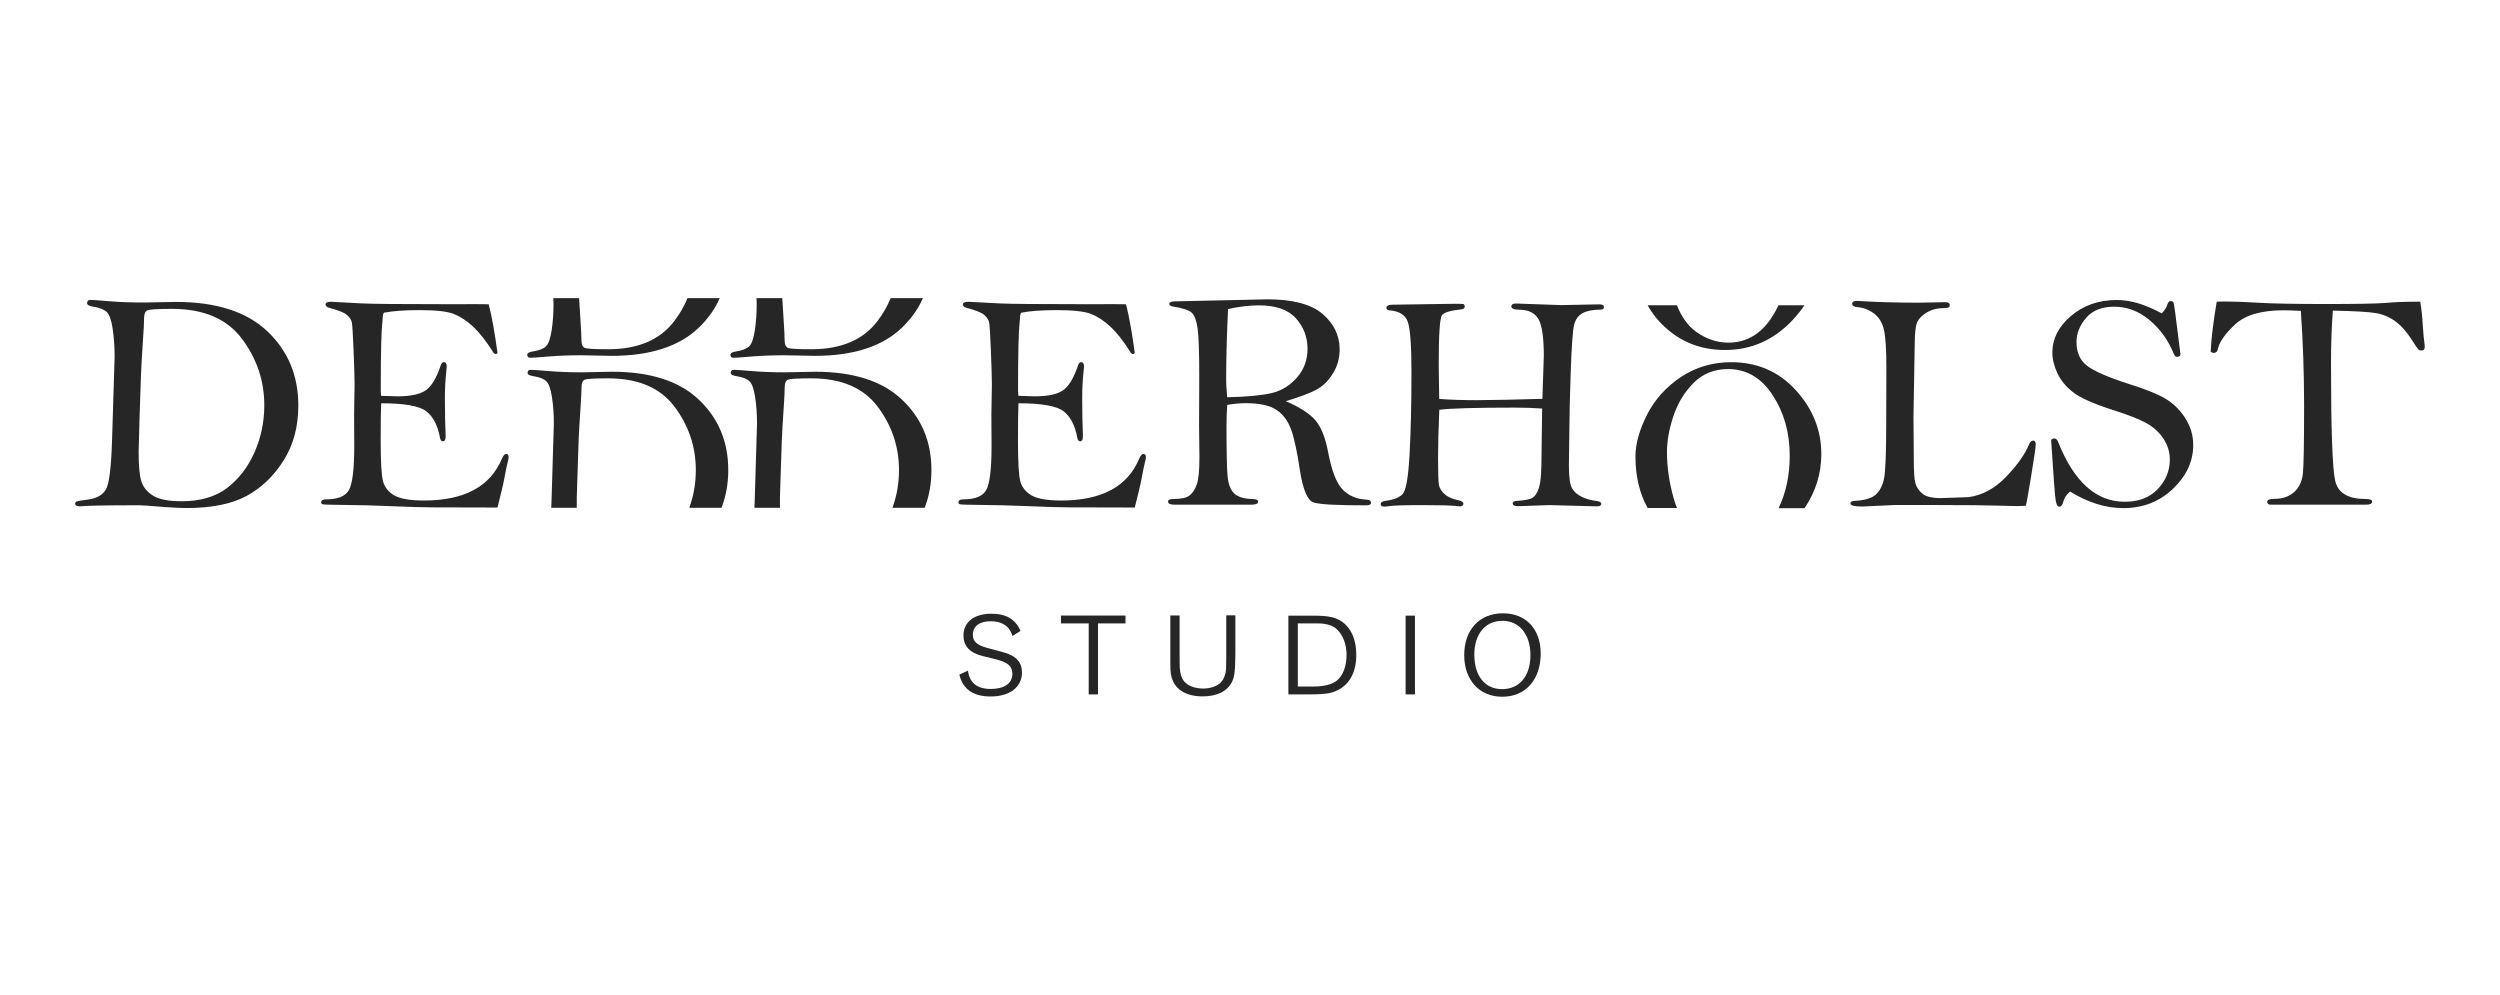 <?xml version="1.0" encoding="utf-8"?>
<!-- Generator: Adobe Illustrator 23.0.1, SVG Export Plug-In . SVG Version: 6.00 Build 0)  -->
<svg version="1.1" id="Слой_1" xmlns="http://www.w3.org/2000/svg" xmlns:xlink="http://www.w3.org/1999/xlink" x="0px" y="0px"
	 viewBox="0 0 299 119" style="enable-background:new 0 0 299 119;" xml:space="preserve">
<style type="text/css">
	.st0{fill:#262626;}
</style>
<g>
	<g>
		<path class="st0" d="M17.23,36.18l3.81-0.07c4.82,0,8.47,1.17,10.94,3.52c2.47,2.34,3.7,5.3,3.7,8.87c0,2.53-0.59,4.73-1.78,6.6
			c-1.18,1.87-2.67,3.28-4.44,4.23c-1.78,0.95-4.15,1.43-7.11,1.43c-0.67,0-1.51-0.04-2.54-0.11c-1.83-0.15-2.85-0.22-3.07-0.22
			c-4.05,0-6.43,0.04-7.14,0.13c-0.41,0-0.61-0.1-0.61-0.31c0-0.14,0.07-0.24,0.22-0.29c0.15-0.05,0.6-0.12,1.37-0.22
			c0.99-0.14,1.68-0.53,2.08-1.19c0.4-0.65,0.65-2.69,0.75-6.11l0.3-9.8c0-1.14-0.08-2.23-0.23-3.29c-0.15-1.06-0.4-1.74-0.72-2.04
			c-0.33-0.3-0.85-0.51-1.56-0.62c-0.52-0.07-0.78-0.22-0.78-0.43c0-0.26,0.13-0.39,0.39-0.39c0.25,0,1,0.05,2.27,0.16
			C14.34,36.13,15.72,36.18,17.23,36.18z M16.58,54.06c0,1.63,0.11,2.79,0.32,3.49c0.22,0.7,0.68,1.27,1.39,1.72
			c0.71,0.45,1.85,0.68,3.41,0.68c2.25,0,4.07-0.53,5.46-1.59c1.39-1.06,2.48-2.47,3.27-4.24c0.78-1.76,1.18-3.64,1.18-5.63
			c0-2.94-0.89-5.6-2.68-7.98c-1.79-2.38-4.57-3.57-8.35-3.57c-1.68,0-2.66,0.06-2.93,0.17c-0.28,0.11-0.42,0.44-0.42,0.98
			c0,0.48-0.04,1.34-0.13,2.57c-0.12,1.8-0.2,3.21-0.24,4.22l-0.17,5.09C16.62,52.35,16.58,53.72,16.58,54.06z"/>
	</g>
	<g>
		<path class="st0" d="M58.45,36.39c0.36,1.38,0.71,3.32,1.05,5.81c-0.06,0.1-0.13,0.15-0.2,0.15c-0.08,0-0.18-0.05-0.27-0.15
			c-0.85-1.37-1.67-2.41-2.44-3.13c-0.78-0.72-1.56-1.22-2.34-1.53c-0.78-0.3-2.13-0.45-4.05-0.45c-1.8,0-3.23,0.1-4.28,0.31
			c-0.1,0.12-0.15,0.35-0.15,0.68c0,0.09-0.01,0.24-0.04,0.46c-0.12,0.99-0.19,3.66-0.19,8.02c0,0.18,0.01,0.44,0.04,0.78
			c0.94,0.04,1.58,0.06,1.93,0.06c1.56,0,2.68-0.23,3.38-0.7c0.7-0.46,1.31-1.47,1.82-3c0.09-0.26,0.21-0.39,0.37-0.39
			c0.23,0,0.35,0.18,0.35,0.54l-0.07,0.74c-0.1,0.98-0.15,1.98-0.15,3.02c0,1.68,0.03,3.2,0.09,4.54c0,0.42-0.11,0.63-0.34,0.63
			c-0.17,0-0.28-0.15-0.34-0.44c-0.26-1.46-0.81-2.5-1.63-3.15c-0.83-0.64-2.63-0.96-5.4-0.96c-0.04,0.9-0.06,2.36-0.06,4.37
			c0,2.6,0.09,4.26,0.28,4.96c0.19,0.7,0.63,1.26,1.33,1.68c0.7,0.41,1.9,0.62,3.57,0.62c4.8,0,7.9-1.65,9.3-4.96
			c0.17-0.41,0.35-0.61,0.53-0.61c0.2,0,0.29,0.14,0.29,0.41c0,0.15-0.03,0.31-0.09,0.48c-0.07,0.23-0.25,1.11-0.54,2.63
			c-0.06,0.32-0.3,1.28-0.7,2.89l-7.76-0.02c-1.11,0-2.74-0.05-4.9-0.14c-2.15-0.09-4.06-0.14-5.72-0.15
			c-1.66-0.01-2.53-0.04-2.6-0.1c-0.07-0.06-0.11-0.13-0.11-0.2c0-0.25,0.2-0.37,0.61-0.37c1.37,0,2.27-0.36,2.7-1.09
			c0.43-0.73,0.65-2.5,0.65-5.31l-0.02-3.79l0.06-3.55c0-0.71-0.04-2.07-0.12-4.06c-0.08-1.99-0.15-3.13-0.22-3.41
			c-0.07-0.28-0.26-0.56-0.57-0.84c-0.31-0.28-1.01-0.56-2.08-0.84c-0.32-0.09-0.48-0.22-0.48-0.41c0-0.22,0.22-0.33,0.65-0.33
			l3.78,0.2c1.33,0.06,4.61,0.09,9.83,0.09C56.62,36.37,58.37,36.38,58.45,36.39z"/>
	</g>
	<g>
		<path class="st0" d="M134.67,36.39c0.36,1.38,0.71,3.32,1.05,5.81c-0.06,0.1-0.13,0.15-0.2,0.15c-0.08,0-0.18-0.05-0.27-0.15
			c-0.85-1.37-1.67-2.41-2.44-3.13c-0.78-0.72-1.56-1.22-2.34-1.53c-0.78-0.3-2.13-0.45-4.05-0.45c-1.8,0-3.23,0.1-4.28,0.31
			c-0.1,0.12-0.15,0.35-0.15,0.68c0,0.09-0.01,0.24-0.04,0.46c-0.12,0.99-0.19,3.66-0.19,8.02c0,0.18,0.01,0.44,0.04,0.78
			c0.94,0.04,1.58,0.06,1.93,0.06c1.56,0,2.68-0.23,3.38-0.7c0.7-0.46,1.31-1.47,1.82-3c0.09-0.26,0.21-0.39,0.37-0.39
			c0.23,0,0.35,0.18,0.35,0.54l-0.07,0.74c-0.1,0.98-0.15,1.98-0.15,3.02c0,1.68,0.03,3.2,0.09,4.54c0,0.42-0.11,0.63-0.34,0.63
			c-0.17,0-0.28-0.15-0.34-0.44c-0.26-1.46-0.81-2.5-1.63-3.15c-0.83-0.64-2.63-0.96-5.4-0.96c-0.04,0.9-0.06,2.36-0.06,4.37
			c0,2.6,0.09,4.26,0.28,4.96c0.19,0.7,0.63,1.26,1.33,1.68c0.7,0.41,1.9,0.62,3.57,0.62c4.8,0,7.9-1.65,9.3-4.96
			c0.17-0.41,0.35-0.61,0.53-0.61c0.2,0,0.29,0.14,0.29,0.41c0,0.15-0.03,0.31-0.09,0.48c-0.07,0.23-0.25,1.11-0.54,2.63
			c-0.06,0.32-0.3,1.28-0.7,2.89l-7.76-0.02c-1.11,0-2.74-0.05-4.9-0.14c-2.15-0.09-4.06-0.14-5.72-0.15
			c-1.66-0.01-2.53-0.04-2.6-0.1c-0.07-0.06-0.11-0.13-0.11-0.2c0-0.25,0.2-0.37,0.61-0.37c1.37,0,2.27-0.36,2.7-1.09
			c0.43-0.73,0.65-2.5,0.65-5.31l-0.02-3.79l0.06-3.55c0-0.71-0.04-2.07-0.12-4.06c-0.08-1.99-0.15-3.13-0.22-3.41
			c-0.07-0.28-0.26-0.56-0.57-0.84s-1.01-0.56-2.08-0.84c-0.32-0.09-0.48-0.22-0.48-0.41c0-0.22,0.22-0.33,0.65-0.33l3.78,0.2
			c1.33,0.06,4.61,0.09,9.83,0.09C132.84,36.37,134.59,36.38,134.67,36.39z"/>
	</g>
	<g>
		<path class="st0" d="M153.78,47.98c1.71,0.74,2.9,1.52,3.58,2.33c0.67,0.81,1.16,2.06,1.48,3.75c0.42,2.22,0.99,3.71,1.73,4.48
			c0.74,0.76,1.7,1.17,2.9,1.22c0.33,0.02,0.5,0.14,0.5,0.36c0,0.22-0.19,0.32-0.57,0.32c-3.46,0-5.55-0.11-6.28-0.34
			c-0.73-0.23-1.28-1.49-1.64-3.79c-0.33-2.23-0.68-3.87-1.05-4.9c-0.36-1.03-0.94-1.82-1.74-2.37c-0.8-0.55-2.04-0.82-3.73-0.82
			c-0.64,0-1.37,0.07-2.18,0.2c-0.06,0.78-0.09,1.58-0.09,2.42c0,3.17,0.04,5.21,0.13,6.14c0.09,0.93,0.35,1.61,0.79,2.03
			c0.44,0.43,1.17,0.65,2.19,0.67c0.44,0.01,0.67,0.12,0.67,0.32c0,0.24-0.27,0.36-0.81,0.36h-9.16c-0.53,0-0.8-0.12-0.8-0.36
			c0-0.22,0.21-0.32,0.63-0.32c0.94,0,1.59-0.14,1.95-0.43c0.36-0.28,0.65-0.72,0.86-1.32c0.21-0.6,0.31-1.68,0.31-3.25l-0.04-3.77
			l0.02-5.75c0-2.93-0.06-4.88-0.19-5.83c-0.13-0.95-0.36-1.59-0.69-1.91s-1.1-0.58-2.31-0.77c-0.26-0.04-0.39-0.14-0.39-0.31
			c0-0.2,0.26-0.3,0.78-0.3l10.96-0.24c3.02,0,5.22,0.58,6.58,1.74c1.36,1.16,2.05,2.58,2.05,4.25c0,1.06-0.27,2.03-0.82,2.9
			c-0.55,0.88-1.2,1.51-1.95,1.91C156.66,47.03,155.45,47.48,153.78,47.98z M146.77,47.51c2.37-0.05,4.15-0.22,5.33-0.5
			c1.18-0.28,2.19-0.91,3.03-1.87c0.83-0.96,1.25-2.1,1.25-3.42c0-1.39-0.46-2.61-1.39-3.65c-0.93-1.04-2.41-1.55-4.44-1.55
			c-1.11,0-2.34,0.15-3.68,0.44c-0.15,3.39-0.22,6.1-0.22,8.11C146.64,45.76,146.68,46.57,146.77,47.51z"/>
	</g>
	<g>
		<path class="st0" d="M184.47,47.7l0.17-5.15c0-2.26-0.23-3.74-0.68-4.45c-0.45-0.71-1.21-1.06-2.27-1.06
			c-0.62,0-0.93-0.13-0.93-0.39c0-0.23,0.19-0.35,0.56-0.35l5.39,0.19l4.58-0.09c0.36,0,0.54,0.11,0.54,0.33
			c0,0.2-0.12,0.3-0.35,0.3c-0.94,0-1.67,0.14-2.18,0.41c-0.52,0.27-0.86,0.73-1.03,1.39c-0.17,0.65-0.3,2.52-0.41,5.6
			c-0.1,3.08-0.16,5.32-0.16,6.71l-0.06,4.55c0,1.42,0.14,2.34,0.41,2.77c0.27,0.43,0.68,0.76,1.21,1c0.54,0.24,1.09,0.39,1.66,0.45
			c0.39,0.05,0.59,0.17,0.59,0.35c0,0.2-0.17,0.3-0.5,0.3l-5.71-0.15l-3.73,0.13c-0.43,0-0.65-0.11-0.65-0.33
			c0-0.19,0.15-0.28,0.46-0.3c0.99-0.06,1.63-0.19,1.93-0.39c0.3-0.2,0.55-0.57,0.73-1.13c0.19-0.56,0.29-1.49,0.31-2.81l0.09-6.72
			c-1.06-0.07-2.14-0.11-3.23-0.11c-4.77,0-7.79,0.09-9.07,0.26c-0.1,2.37-0.15,4.31-0.15,5.84c0,1.71,0.04,2.77,0.11,3.16
			c0.07,0.39,0.31,0.76,0.69,1.1c0.39,0.34,0.92,0.58,1.6,0.71c0.42,0.09,0.63,0.22,0.63,0.41c0,0.22-0.14,0.33-0.41,0.33
			c-0.09,0-0.21-0.01-0.37-0.04c-0.67-0.07-2.05-0.11-4.15-0.11c-2.28,0-3.68,0.05-4.2,0.16c-0.11,0.01-0.22,0.02-0.33,0.02
			c-0.28,0-0.43-0.1-0.43-0.29c0-0.22,0.19-0.35,0.57-0.4c0.95-0.11,1.63-0.38,2.04-0.79c0.41-0.42,0.69-1.99,0.84-4.71
			c0.15-2.72,0.23-6.03,0.23-9.92c0-3.17-0.15-5.16-0.44-5.99c-0.3-0.83-1.02-1.28-2.17-1.37c-0.26-0.03-0.39-0.13-0.39-0.3
			c0-0.25,0.27-0.38,0.8-0.38l7.46-0.11c0.53,0,0.85,0.01,0.95,0.04c0.1,0.03,0.16,0.13,0.16,0.3c0,0.19-0.16,0.31-0.48,0.34
			c-1.22,0.12-1.97,0.35-2.23,0.67c-0.27,0.32-0.4,2.32-0.4,6.01c0,0.38,0.02,1.72,0.06,4.02c1.26,0.1,2.73,0.15,4.44,0.15
			C178.79,47.84,181.42,47.8,184.47,47.7z"/>
	</g>
	<g>
		<path class="st0" d="M242.29,60.49c-0.61,0.02-0.95,0.04-1.04,0.04c-0.46,0-1.28-0.02-2.48-0.06c-1.2-0.04-3.69-0.07-7.47-0.07
			h-4.71c-0.17,0-0.8,0.03-1.89,0.09c-1.09,0.06-1.75,0.09-1.98,0.09c-0.94,0-1.41-0.12-1.41-0.37c0-0.2,0.19-0.3,0.56-0.31
			c1.2-0.07,2.03-0.33,2.5-0.77c0.47-0.44,0.79-1.07,0.96-1.89c0.17-0.82,0.26-3.04,0.26-6.66l0.02-6.63c0-2.15-0.1-3.65-0.29-4.5
			c-0.19-0.85-0.59-1.5-1.18-1.95c-0.6-0.45-1.27-0.71-2.03-0.77c-0.39-0.04-0.59-0.17-0.59-0.4c0-0.23,0.18-0.34,0.54-0.34
			c0.09,0,0.25,0.01,0.48,0.02c1.96,0.12,4.26,0.19,6.89,0.19l3.26-0.06c0.33,0,0.5,0.12,0.5,0.37c0,0.22-0.18,0.33-0.54,0.33
			c-0.88,0-1.61,0.17-2.19,0.52c-0.59,0.35-0.97,0.74-1.17,1.19c-0.19,0.45-0.29,1.33-0.29,2.64l-0.15,8.75l0.04,4.89
			c0,1.52,0.06,2.5,0.19,2.96c0.13,0.46,0.4,0.87,0.81,1.23c0.41,0.36,1.15,0.55,2.22,0.55c0.09,0,1.19-0.04,3.31-0.11
			c1.69-0.23,3.21-1.06,4.55-2.48c1.35-1.42,2.24-2.69,2.69-3.81c0.13-0.32,0.3-0.48,0.5-0.48c0.21,0,0.31,0.15,0.31,0.44
			c0,0.35-0.18,1.58-0.53,3.71C242.6,58.96,242.38,60.18,242.29,60.49z"/>
	</g>
	<g>
		<path class="st0" d="M258.54,37.48c0.33-0.33,0.56-0.68,0.67-1.04c0.1-0.3,0.24-0.44,0.43-0.44c0.1,0,0.21,0.06,0.33,0.19
			c0.09,0.44,0.21,1.34,0.37,2.68l0.44,3.48c0,0.22-0.14,0.33-0.41,0.33c-0.15,0-0.28-0.12-0.39-0.37
			c-0.65-1.62-1.62-2.96-2.91-4.04c-1.28-1.06-2.68-1.59-4.2-1.59c-1.49,0-2.62,0.45-3.38,1.35c-0.76,0.9-1.14,1.86-1.14,2.87
			c0,1.23,0.41,2.18,1.24,2.83s2.53,1.39,5.11,2.22c1.9,0.59,3.32,1.17,4.27,1.72c0.94,0.56,1.74,1.33,2.38,2.33
			c0.64,1,0.96,2.07,0.96,3.22c0,1.95-0.81,3.7-2.42,5.24c-1.62,1.54-3.6,2.31-5.94,2.31c-2.11,0-4.23-0.66-6.37-1.98
			c-0.42,0.35-0.69,0.75-0.81,1.22c-0.1,0.39-0.26,0.59-0.48,0.59c-0.2,0-0.34-0.25-0.43-0.76c-0.09-0.51-0.27-2.9-0.54-7.18
			c0.05-0.15,0.18-0.22,0.39-0.22c0.19,0,0.33,0.14,0.44,0.41c1.9,4.78,4.55,7.16,7.96,7.16c1.69,0,3.01-0.51,3.97-1.53
			c0.96-1.02,1.43-2.19,1.43-3.51c0-0.91-0.26-1.75-0.77-2.52c-0.51-0.76-1.19-1.38-2.04-1.85c-0.85-0.47-2.18-0.99-4.01-1.57
			c-2.34-0.75-3.94-1.47-4.78-2.14c-0.85-0.67-1.47-1.43-1.86-2.28c-0.39-0.85-0.59-1.66-0.59-2.45c0-1.64,0.74-3.1,2.23-4.37
			c1.49-1.27,3.31-1.91,5.47-1.91c0.81,0,1.67,0.13,2.56,0.39C256.63,36.55,257.57,36.95,258.54,37.48z"/>
	</g>
	<g>
		<path class="st0" d="M275.18,37.18c-0.96-0.05-1.64-0.07-2.04-0.07c-2.67,0-4.6,0.56-5.8,1.67c-1.2,1.11-1.9,2.11-2.09,2.97
			c-0.06,0.31-0.23,0.46-0.5,0.46c-0.12,0-0.24-0.06-0.35-0.18c0.06-1.47,0.3-3.45,0.72-5.95c0.59-0.01,0.97-0.02,1.13-0.02
			c0.96,0,2.25,0.05,3.87,0.15c1.74,0.1,4.41,0.15,8,0.15c3.68,0,6.07-0.04,7.18-0.13c1.01-0.1,2.4-0.15,4.16-0.15
			c0.15,0.89,0.25,1.81,0.3,2.78c0.07,1.1,0.15,1.87,0.22,2.31c0.01,0.1,0.02,0.2,0.02,0.31c0,0.3-0.13,0.44-0.39,0.44
			c-0.16,0-0.29-0.05-0.4-0.16c-0.1-0.1-0.34-0.45-0.71-1.05c-0.64-1-1.31-1.76-2-2.27c-0.69-0.51-1.46-0.84-2.32-0.99
			c-0.85-0.15-2.57-0.25-5.17-0.3c-0.15,1.86-0.22,3.99-0.22,6.39c0,7.92,0.17,12.59,0.51,14.01c0.34,1.42,1.55,2.13,3.64,2.13
			c0.51,0,0.76,0.1,0.76,0.31c0,0.25-0.24,0.37-0.72,0.37h-11.38c-0.3,0-0.44-0.12-0.44-0.35c0-0.23,0.29-0.35,0.87-0.35
			c0.97,0,1.76-0.27,2.36-0.82c0.6-0.55,0.94-1.29,1.04-2.23c0.09-0.94,0.14-3.65,0.14-8.13C275.57,44.69,275.44,40.91,275.18,37.18
			z"/>
	</g>
	<g>
		<path class="st0" d="M118.49,83.3c-2.1,0-3.35-0.88-3.75-2.62l1.03-0.47c0.17,1.44,1.09,2.19,2.72,2.19c1.63,0,2.59-0.67,2.59-1.8
			c0-0.9-0.52-1.39-1.95-1.74l-1.65-0.41c-1.5-0.37-2.25-1.2-2.25-2.45c0-1.59,1.27-2.6,3.34-2.6c1.76,0,2.85,0.64,3.49,2.06
			l-0.97,0.6c-0.34-1.16-1.24-1.76-2.6-1.76c-1.35,0-2.14,0.6-2.14,1.63c0,0.77,0.49,1.22,1.65,1.54l1.93,0.52
			c1.61,0.43,2.3,1.2,2.3,2.47C122.22,82.17,120.76,83.3,118.49,83.3z"/>
		<path class="st0" d="M131.32,74.56v8.49h-1.11v-8.49h-3.32v-0.94h7.72v0.94H131.32z"/>
		<path class="st0" d="M147.72,79.49c-0.04,1.07-0.13,1.57-0.37,2.06c-0.56,1.12-1.8,1.74-3.52,1.74c-1.35,0-2.42-0.39-3.07-1.11
			c-0.21-0.22-0.37-0.49-0.49-0.77c-0.22-0.52-0.3-0.92-0.3-2.1v-5.7h1.11v4.98c0,0.47,0,0.9,0.02,1.27
			c0.04,0.73,0.22,1.26,0.54,1.65c0.47,0.54,1.29,0.84,2.29,0.84c0.84,0,1.63-0.28,2.1-0.75c0.24-0.26,0.45-0.69,0.54-1.09
			c0.07-0.36,0.09-0.69,0.09-1.97v-4.95h1.09v4.61C147.74,78.61,147.74,79.04,147.72,79.49z"/>
		<path class="st0" d="M160.01,82.53c-0.36,0.19-0.75,0.32-1.16,0.39c-0.64,0.09-1.12,0.13-2.36,0.13h-2.4v-9.42h2.6
			c1.42,0,1.93,0.04,2.6,0.19c1.84,0.43,2.92,2.1,2.92,4.48C162.22,80.32,161.45,81.82,160.01,82.53z M159.94,75.31
			c-0.28-0.28-0.62-0.47-1.01-0.58c-0.39-0.11-0.82-0.17-1.27-0.17h-2.44v7.55h1.26c0.49,0,0.88,0,1.2-0.02
			c0.97-0.07,1.72-0.3,2.23-0.71c0.73-0.6,1.14-1.74,1.14-3.09C161.04,77.09,160.63,75.97,159.94,75.31z"/>
		<path class="st0" d="M168.11,83.05v-9.42h1.12v9.42H168.11z"/>
		<path class="st0" d="M179.67,83.33c-2.74,0-4.55-2-4.55-4.98c0-3.04,1.84-5,4.63-5c2.75,0,4.52,1.89,4.52,4.82
			C184.26,81.29,182.46,83.33,179.67,83.33z M179.7,74.25c-2.06,0-3.37,1.57-3.37,4.05c0,2.55,1.27,4.12,3.32,4.12
			c2.08,0,3.39-1.56,3.39-4.07C183.04,75.88,181.71,74.25,179.7,74.25z"/>
	</g>
	<g>
		<path class="st0" d="M200.21,59.73c-0.56-1.93-0.84-3.82-0.84-5.66c0-1.31,0.25-2.73,0.76-4.28c0.51-1.54,1.31-2.87,2.41-3.98
			c1.1-1.11,2.48-1.67,4.14-1.67c2.19,0,3.97,1.04,5.33,3.12c1.36,2.08,2.04,4.5,2.04,7.25c0,2.32-0.44,4.41-1.33,6.27h3.1
			c1.33-1.97,2.01-4.13,2.01-6.47c0-2.86-1.02-5.41-3.05-7.64c-2.03-2.23-4.61-3.35-7.73-3.35c-2.23,0-4.23,0.59-6.01,1.77
			c-1.77,1.18-3.12,2.68-4.05,4.5c-0.92,1.82-1.39,3.49-1.39,5.01c0,2.37,0.49,4.42,1.46,6.16h3.51
			C200.44,60.45,200.32,60.1,200.21,59.73z"/>
	</g>
	<g>
		<path class="st0" d="M206.31,41.86c3.17,0,5.88-1.21,8.13-3.63c0.52-0.56,0.98-1.13,1.37-1.72h-3.1c-0.2,0.42-0.42,0.83-0.67,1.23
			c-1.33,2.16-3.11,3.24-5.33,3.24c-1.37,0-2.66-0.44-3.87-1.31c-0.97-0.71-1.73-1.76-2.28-3.16h-3.51
			c0.44,0.79,0.98,1.51,1.62,2.17C200.74,40.8,203.28,41.86,206.31,41.86z"/>
	</g>
	<g>
		<g>
			<path class="st0" d="M69.04,57.63l0.16-4.84c0.04-0.96,0.11-2.3,0.23-4.01c0.08-1.17,0.12-1.99,0.12-2.44
				c0-0.52,0.13-0.83,0.4-0.93c0.26-0.11,1.19-0.16,2.79-0.16c3.59,0,6.23,1.13,7.93,3.39c1.7,2.26,2.55,4.79,2.55,7.58
				c0,1.58-0.26,3.08-0.78,4.51h3.85c0.53-1.36,0.81-2.86,0.81-4.51c0-3.39-1.17-6.2-3.52-8.42c-2.34-2.23-5.81-3.34-10.39-3.34
				l-3.62,0.07c-1.43,0-2.75-0.05-3.95-0.15c-1.2-0.1-1.92-0.15-2.15-0.15c-0.25,0-0.37,0.12-0.37,0.37c0,0.2,0.25,0.33,0.74,0.4
				c0.68,0.11,1.18,0.3,1.49,0.59c0.31,0.29,0.54,0.93,0.69,1.94c0.15,1,0.22,2.04,0.22,3.12l-0.28,9.31
				c-0.01,0.27-0.02,0.52-0.03,0.77h3.05C68.96,60.07,68.99,59.04,69.04,57.63z"/>
		</g>
		<g>
			<path class="st0" d="M80.66,38.38c-1.7,2.26-4.34,3.39-7.93,3.39c-1.59,0-2.52-0.05-2.79-0.16c-0.26-0.11-0.4-0.42-0.4-0.93
				c0-0.46-0.04-1.27-0.12-2.44c-0.07-0.98-0.12-1.84-0.16-2.58h-3.08l0.02,0.71c0,1.08-0.07,2.12-0.22,3.12
				c-0.15,1-0.38,1.65-0.69,1.94c-0.31,0.29-0.81,0.48-1.49,0.59c-0.49,0.07-0.74,0.2-0.74,0.4c0,0.25,0.12,0.37,0.37,0.37
				c0.23,0,0.95-0.05,2.15-0.15c1.2-0.1,2.52-0.15,3.95-0.15l3.62,0.07c4.58,0,8.05-1.11,10.39-3.34c1.11-1.06,1.96-2.24,2.54-3.56
				h-3.86C81.84,36.61,81.31,37.52,80.66,38.38z"/>
		</g>
	</g>
	<g>
		<g>
			<path class="st0" d="M93.34,57.63l0.16-4.84c0.04-0.96,0.11-2.3,0.23-4.01c0.08-1.17,0.12-1.99,0.12-2.44
				c0-0.52,0.13-0.83,0.4-0.93c0.26-0.11,1.19-0.16,2.79-0.16c3.59,0,6.23,1.13,7.93,3.39c1.7,2.26,2.55,4.79,2.55,7.58
				c0,1.58-0.26,3.08-0.78,4.51h3.85c0.53-1.36,0.81-2.86,0.81-4.51c0-3.39-1.17-6.2-3.52-8.42c-2.34-2.23-5.81-3.34-10.39-3.34
				l-3.62,0.07c-1.43,0-2.75-0.05-3.95-0.15c-1.2-0.1-1.92-0.15-2.15-0.15c-0.25,0-0.37,0.12-0.37,0.37c0,0.2,0.25,0.33,0.74,0.4
				c0.68,0.11,1.18,0.3,1.49,0.59c0.31,0.29,0.54,0.93,0.69,1.94c0.15,1,0.22,2.04,0.22,3.12l-0.28,9.31
				c-0.01,0.27-0.02,0.52-0.03,0.77h3.05C93.26,60.07,93.29,59.04,93.34,57.63z"/>
		</g>
		<g>
			<path class="st0" d="M104.96,38.38c-1.7,2.26-4.34,3.39-7.93,3.39c-1.59,0-2.52-0.05-2.79-0.16c-0.26-0.11-0.4-0.42-0.4-0.93
				c0-0.46-0.04-1.27-0.12-2.44c-0.07-0.98-0.12-1.84-0.16-2.58h-3.08l0.02,0.71c0,1.08-0.07,2.12-0.22,3.12
				c-0.15,1-0.38,1.65-0.69,1.94c-0.31,0.29-0.81,0.48-1.49,0.59c-0.49,0.07-0.74,0.2-0.74,0.4c0,0.25,0.12,0.37,0.37,0.37
				c0.23,0,0.95-0.05,2.15-0.15c1.2-0.1,2.52-0.15,3.95-0.15l3.62,0.07c4.58,0,8.05-1.11,10.39-3.34c1.11-1.06,1.96-2.24,2.54-3.56
				h-3.86C106.14,36.61,105.61,37.52,104.96,38.38z"/>
		</g>
	</g>
</g>
</svg>
